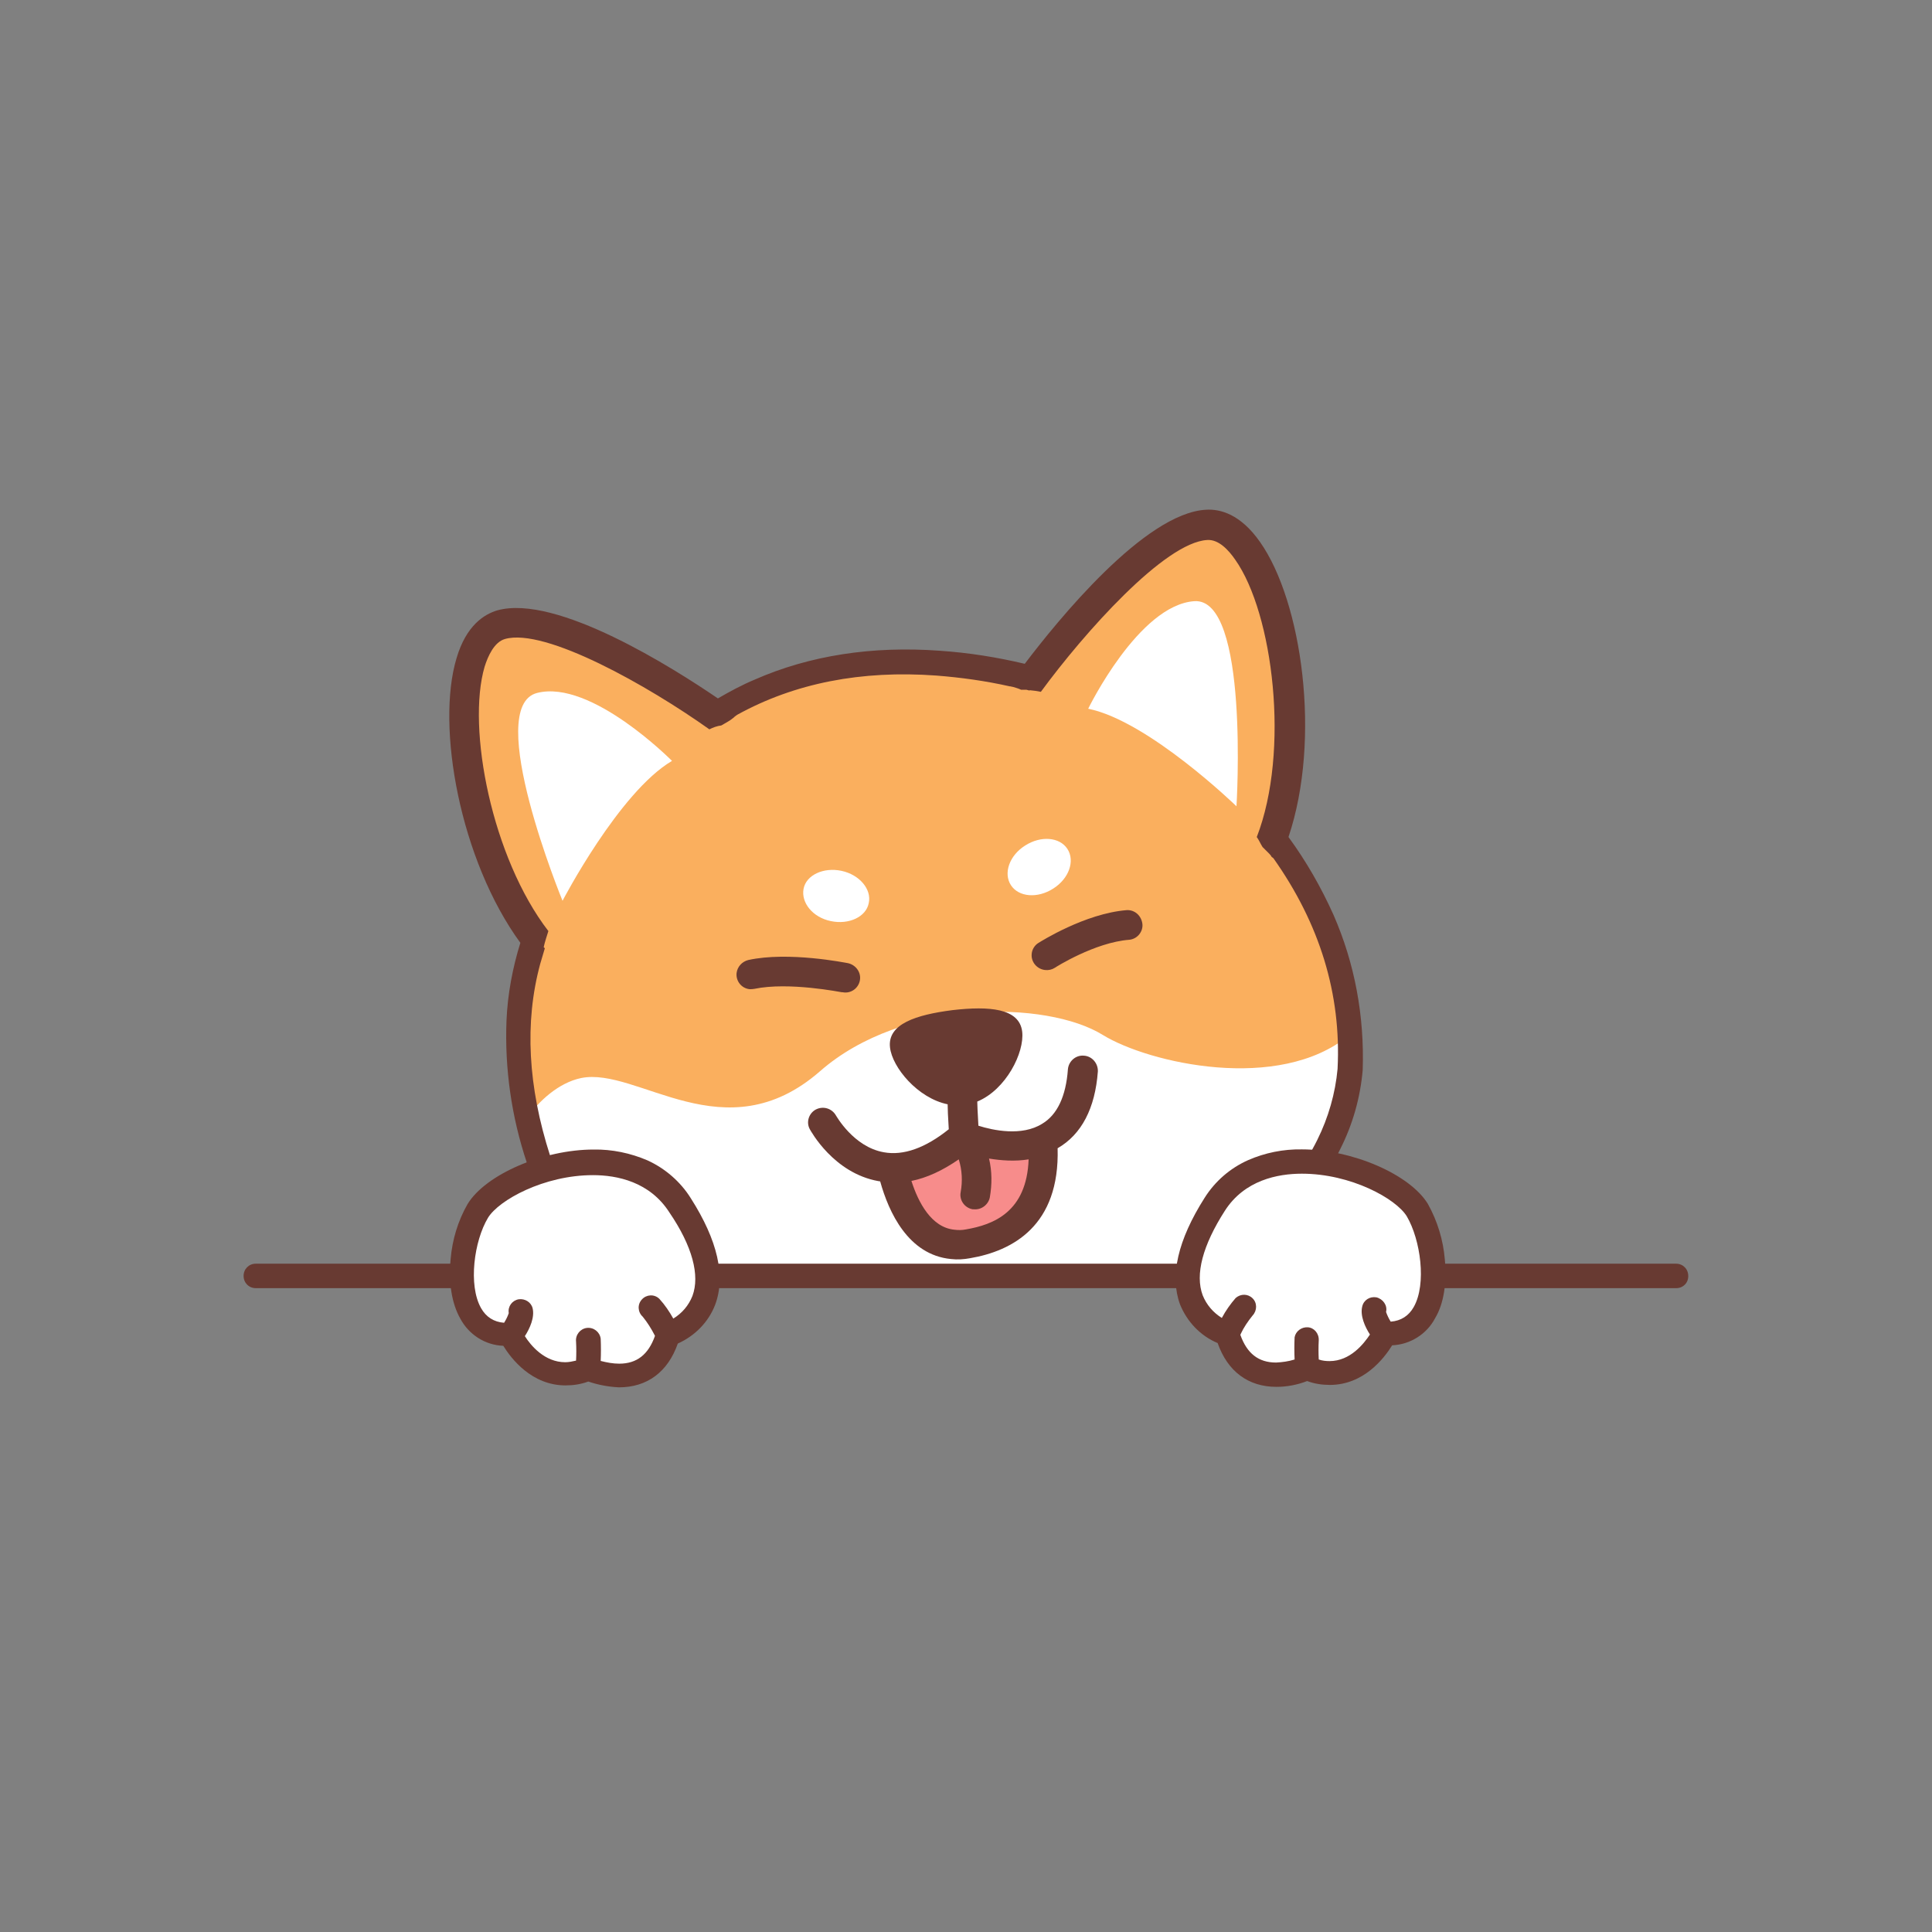 <?xml version="1.0" encoding="utf-8"?>
<!-- Generator: Adobe Illustrator 24.0.0, SVG Export Plug-In . SVG Version: 6.00 Build 0)  -->
<svg version="1.1" id="Layer_1" xmlns="http://www.w3.org/2000/svg" xmlns:xlink="http://www.w3.org/1999/xlink" x="0px" y="0px"
	 viewBox="0 0 1200 1200" style="enable-background:new 0 0 1200 1200;" xml:space="preserve">
<rect x="0" y="0" width="1200" height="1200" fill="#808080" stroke="none"/>
<style type="text/css">
	.st0{fill:#BE9A71;}
	.st1{fill:#D9A993;}
	.st2{fill:#683A32;}
	.st3{fill:#FFFFFF;}
	.st4{fill:#F78C8B;}
	.st5{fill:#1D1D1B;}
	.st6{fill:#FDAC49;}
	.st7{fill:#191919;}
	.st8{fill:#333333;}
	.st9{fill:#14192C;}
	.st10{fill:#3E3D4F;}
	.st11{fill:#A15225;}
	.st12{fill:#895834;}
	.st13{fill:#1A0A14;}
	.st14{fill:#672E28;}
	.st15{fill:#111B1D;}
	.st16{fill:#EBEBEB;}
	.st17{fill:#494859;}
	.st18{fill:#2F2627;}
	.st19{fill:#C7B6AC;}
	.st20{fill:#E2D9D4;}
	.st21{fill:#D6CDCA;}
	.st22{fill:#674043;}
	.st23{fill:#3D3834;}
	.st24{fill:#E4DACE;}
	.st25{fill:#554E46;}
	.st26{fill:#E8E8E8;}
	.st27{fill:#AEE9FA;}
	.st28{fill:#4D4D4D;}
	.st29{fill:#FDFDFD;}
	.st30{fill:#FAAF5E;}
	.st31{fill:#F8FCFC;}
	.st32{fill:#DBCFB5;}
	.st33{fill:#6D6D6D;}
	.st34{fill:#C69C6D;}
	.st35{fill:#F0B965;}
	.st36{fill:#DA7B45;}
	.st37{fill:#FAE7D6;}
	.st38{fill:#FDF8F2;}
	.st39{fill:#E2C4AA;}
	.st40{fill:#BC8571;}
	.st41{fill:#2F322A;}
	.st42{fill:#444741;}
	.st43{fill:#46282D;}
	.st44{fill:#986858;}
	.st45{fill:#F0C7A2;}
	.st46{fill:#FCE9C8;}
	.st47{fill:#808080;}
	.st48{fill:#4E4E4E;}
	.st49{fill:#E8CBA9;}
	.st50{fill:#956B50;}
</style>
<g>
	<path class="st3" d="M709.3,446.4c0,0-222.9-116.9-340.3,76.4c0,0-76.6,67.1-34.8,197.1c20.8,74.7,81.6,76.6,81.6,76.6l324.6-7.2
		c95.2-37.7,97.6-125.3,97.6-125.3C845.6,524.9,709.3,446.4,709.3,446.4z"/>
	<path class="st30" d="M789.7,518.7c24.1-75.2-0.5-194.8-40.3-192.8c-35.6,1.9-92.1,74-108.4,95.7C587.4,408,511,401.3,443.7,443.8
		c-22.7-15.5-98.6-65.4-132.7-55.8c-38.7,10.7-26.7,131.5,21,194.3c-9.8,27.9-15,65.4-4.8,112.4c7.2-10.7,19.8-22.2,33.7-25.1
		c35.1-7.2,89.3,47.5,148.5-4.3c51.3-44.9,140.6-44.2,175.7-22.4c28.4,17.4,109.3,36,152.7,0.2C835.8,592.5,814.3,550.7,789.7,518.7
		z"/>
	<path class="st3" d="M741.8,373.4c-34.6,2.4-65.9,66.8-65.9,66.8c37.5,7.6,92.1,60.6,92.1,60.6S776.1,371,741.8,373.4z"/>
	<path class="st2" d="M828.2,568.1c-7.6-16.9-16.9-33.2-27.9-48.2c20.5-60.9,8.4-146.3-17.7-183.3c-12.2-17.4-24.8-20.5-33.4-20
		c-38.2,1.9-92.6,69.2-112.7,95.7c-17.4-4.1-34.8-6.9-52.7-8.1c-42-3.1-80.9,2.9-115,17.9c-7.9,3.3-15.5,7.4-22.9,11.7
		c-27.7-18.9-100.2-64.9-137-54.7c-8.1,2.4-19.3,9.3-25.3,29.6c-12.9,42.5,2.1,125.5,39.6,176.9c-4.8,15.5-7.9,31.7-8.6,48.2
		c-1.2,29.8,3.1,59.9,12.6,88.3c11.5,40.8,35.1,62.1,52.7,72.8c11.2,6.9,23.9,11.5,37,13.4h0.7c4.3,0,7.6-3.6,7.4-7.6
		c0-3.8-2.9-6.9-6.7-7.4c-10.7-1.7-21.2-5.5-30.5-11.2c-22.4-13.4-37.9-34.8-46.1-64v-0.2c-13.8-43-16-82.8-6.2-119.1l0,0
		c1-3.3,1.9-6.4,2.9-9.8l-0.7-0.7c0.7-3.3,1.9-6.7,2.9-10c-35.1-45.6-50.8-126-39.6-164.2c2.1-6.7,6-15.3,12.6-17.2
		c25.1-7.2,89.5,29.4,127,56.1c2.4-1.2,4.8-2.1,7.4-2.4l3.3-1.9c1.2-0.7,2.4-1.4,3.6-2.4l0.7-0.5c0.2-0.2,0.5-0.5,0.5-0.5
		c0.7-0.5,1.2-1,1.9-1.4c35.6-19.6,76.9-27.7,123.6-24.3c15.3,1.2,30.5,3.3,45.6,6.7c0.2,0,0.7,0,1.2,0.2l1,0.2
		c1.7,0.5,3.3,1,4.8,1.7h3.3l1.9,0.5l0.2-0.2c2.4,0.2,4.5,0.5,6.9,1c27-36.8,76.9-92.8,103.3-94.3c7.2-0.5,13.4,6.4,17.4,12.2
		c23.6,33.4,34.1,118.9,13.4,172.3c1,1.4,1.9,3.1,2.6,4.5l1,1.7c0.7,0.7,1.2,1.2,1.9,1.9c0.7,0.7,1.7,1.7,2.4,2.4
		c0.7,0.7,1,1.2,1.4,1.9l1,0.7c28.9,40.8,42.2,84.5,39.9,130.6v0.2c-1.4,15.3-5.7,30.3-12.6,44.2c-15.8,32-42.7,55.6-80.2,70.4
		c-4.1,1.4-6,5.7-4.5,9.8c1.4,4.1,5.7,6,9.8,4.5c0.2,0,0.2-0.2,0.5-0.2c21.5-8.4,41.1-20.5,58-36.5c12.6-12.2,22.9-26.3,30.5-42
		c7.9-15.5,12.6-32.2,14.1-49.4C847.5,631.1,841.5,598.4,828.2,568.1z"/>
	<path class="st4" d="M552.5,714.9c0,0,0,1,0.2,2.6c1.7,11.9,11.5,61.6,48.7,55.4c42.2-7.2,51.1-37.9,45.1-74.9l-50.4,3.8
		L552.5,714.9z"/>
	<path class="st3" d="M333.6,430.4c-33.7,8.6,15.8,129.1,15.8,129.1s35.1-67.5,68-86.9C417.4,472.7,367.3,421.8,333.6,430.4z"/>
	<path class="st3" d="M511.5,697.2c0,0,30.8,57.3,87.4,8.6c0,0,68.5,29.1,73.7-41.1"/>
	<path class="st2" d="M699.8,565.3c-26,2.1-53.5,19.6-54.7,20.3c-2.4,1.4-4.1,4.1-4.3,6.9c-0.5,5,3.3,9.5,8.4,10
		c2.1,0.2,4.1-0.2,6-1.4c0.2-0.2,24.8-15.8,46.3-17.4c4.8-0.5,8.4-4.8,8.1-9.5C709.1,568.8,704.8,565,699.8,565.3z"/>
	<path class="st2" d="M526.5,598.2c-1.4-0.2-36.8-7.4-61.8-1.9c-3.8,1-6.7,4.1-7.2,8.1c-0.5,5,3.1,9.5,8.1,10c1,0,1.9,0,2.9-0.2
		c21.5-4.5,53.9,2.1,54.4,2.1c0.2,0,0.2,0,0.5,0c5,1,9.8-2.4,10.7-7.4S531.5,599.2,526.5,598.2z"/>
	<path class="st2" d="M681.9,665.5c0.2-5-3.6-9.5-8.6-9.8c-5-0.5-9.5,3.3-10,8.4c-1.2,16.9-6.7,28.4-16,33.9
		c-12.6,7.9-30.5,4.1-39.6,1.2c-0.5-8.6-0.7-13.6-0.7-15c17.9-7.4,29.4-30.5,27.9-43.4c-1.7-14.6-20.5-16-43.2-13.4
		c-22.7,2.9-40.6,8.6-38.9,23.2c1.4,12.4,17.2,31.5,35.8,35.3c0,2.6,0.2,7.6,0.7,15.5c-14.6,11.7-28.2,16.5-40.3,14.3
		c-18.9-3.3-29.6-22.7-29.8-22.9c-2.6-4.5-8.1-6-12.6-3.6c-4.3,2.4-6,7.9-3.6,12.2c0.7,1.2,14.8,27.2,42.5,32.2c0.5,0,1,0.2,1.2,0.2
		c5.3,19.1,17.4,45.6,43.9,48.2c4.1,0.5,8.1,0.2,11.9-0.5c26.5-4.5,55.8-20.3,54.4-68.3C671.8,704.6,680.2,688.4,681.9,665.5z
		 M600,763.6c-2.4,0.5-4.8,0.5-7.2,0.2c-14.3-1.4-22.4-16.9-26.7-30.3c9.5-1.9,19.3-6.4,29.4-13.4c2.1,6.7,2.4,13.6,1.2,20.3
		c-1,5,2.4,9.8,7.4,10.7l0,0h0.7c4.8,0.5,9.1-2.9,10-7.4c1.4-8.1,1.4-16.2-0.5-24.1c7.4,1.2,16,1.9,24.6,0.5
		C637.7,752.9,616.9,760.7,600,763.6z"/>
	<path class="st3" d="M663,527.3c-4.8-7.4-16.5-8.4-26.3-2.1c-9.8,6.2-13.6,17.2-8.8,24.6s16.5,8.4,26.3,2.1
		C664,545.7,667.8,534.7,663,527.3z"/>
	<path class="st3" d="M522.7,540.9c-11.2-2.4-22,2.6-23.6,11.2s5.7,17.7,16.9,20c11.2,2.4,22-2.6,23.6-11.2
		C541.5,552.4,533.9,543.3,522.7,540.9z"/>
	<path class="st2" d="M1041.1,800.1H158.9c-4.3,0-7.6-3.3-7.6-7.6s3.3-7.6,7.6-7.6h882.1c4.3,0,7.6,3.3,7.6,7.6
		C1048.7,796.8,1045.4,800.1,1041.1,800.1z"/>
	<path class="st3" d="M422.7,748.3c41.8,65.6-7.9,80.4-7.9,80.4c-11,39.1-49.4,21.2-49.4,21.2c-32.2,13.1-48.2-21.5-48.2-21.5
		c-38.2,1.4-34.1-54.2-20.3-76.9C311.9,727.3,391.9,700.3,422.7,748.3z"/>
	<path class="st2" d="M429.1,744.3c-6.4-10.3-16-18.6-27-23.6c-10.5-4.5-22-6.9-33.4-6.7c-31.3,0-67.1,15.5-78.3,33.9
		c-6,10.5-9.5,22.2-10.5,34.1c-1.4,14.6,0.7,27.7,6,37c5.3,10,15.5,16.5,26.7,16.9c5,8.1,17.7,24.6,38.7,24.6
		c4.8,0,9.5-0.7,14.1-2.4c6.2,2.1,12.6,3.3,19.1,3.6c17.4,0,30.3-9.5,36.5-27.2c10.7-4.8,19.1-13.4,23.2-24.1
		C450.8,792.7,445.8,770.5,429.1,744.3z M430.1,804.9c-2.4,6-6.4,10.7-11.9,14.1c-2.4-4.3-5.3-8.6-8.6-12.2l-0.2-0.2
		c-3.1-2.9-7.9-2.6-10.7,0.5c-2.9,3.1-2.6,7.9,0.5,10.7c2.9,3.6,5.3,7.4,7.4,11.5c0,0.2,0.2,0.2,0.2,0.5
		c-4.1,11.5-11.2,17.2-22.2,17.2c-3.8,0-7.6-0.7-11.5-1.7c0.2-4.5,0.2-9.3,0-13.8c-0.5-4.1-4.3-7.2-8.6-6.7
		c-4.1,0.5-7.2,4.3-6.7,8.6c0.2,3.8,0.2,7.9,0,11.7c-2.1,0.5-4.5,1-6.7,1c-12.9,0-21.5-10.5-25.1-16.2c3.1-4.8,6.2-11.7,4.8-17.4
		c-1-3.8-4.8-6-8.6-5.5c-4.1,0.7-6.9,4.5-6.2,8.6c-0.7,2.1-1.7,4.1-2.9,6c-6.4-0.5-11.2-3.6-14.3-9.1c-8.1-14.3-4.3-41.8,4.3-56.1
		c6.7-11,34.8-26.5,65.2-26.5c15,0,35.3,4.1,47.5,23.2C430.1,774.1,434.8,792.2,430.1,804.9z"/>
	<path class="st3" d="M754.7,748.3c-41.8,65.6,7.9,80.4,7.9,80.4c11,39.1,49.2,21.2,49.2,21.2c32.2,13.1,48.2-21.5,48.2-21.5
		c38.2,1.4,34.1-54.2,20.3-76.9C865.4,727.3,785.2,700.3,754.7,748.3z"/>
	<path class="st2" d="M897.4,782.2c-1-11.9-4.5-23.6-10.5-34.4c-11.2-18.4-47-33.9-78.3-33.9c-11.5-0.2-22.9,2.1-33.4,6.7
		c-11.2,5-20.5,13.1-27,23.4c-16.7,26.3-21.7,48.5-15.3,66.1c4.3,10.7,12.6,19.6,23.4,24.1c6.2,17.7,19.1,27.2,36.5,27.2
		c6.4,0,12.9-1.2,19.1-3.6c4.5,1.7,9.3,2.4,14.1,2.4c21,0,33.7-16.5,38.7-24.6c11.2-0.5,21.5-6.9,26.7-16.9
		C896.7,809.9,898.8,796.8,897.4,782.2z M878.1,811.8c-3.1,5.5-7.9,8.6-14.3,9.1c-1.2-1.9-2.1-3.8-2.9-6c1-4.1-1.9-8.1-6-9.1
		c-4.1-0.7-7.9,1.7-8.8,5.7c-1.4,5.7,1.7,12.6,4.8,17.4c-3.8,5.7-12.2,16.5-25.1,16.5c-2.1,0-4.5-0.2-6.7-1c-0.2-4.1-0.2-7.9,0-11.9
		c0.2-4.3-2.9-7.9-6.9-8.1c-3.8-0.2-7.4,2.4-8.1,6.2c-0.2,4.5-0.2,9.3,0,13.8c-3.8,1.2-7.6,1.7-11.5,1.9c-11,0-18.1-5.7-22.2-17.2
		c0-0.2,0.2-0.2,0.2-0.5c1.9-4.1,4.5-7.9,7.4-11.5c2.9-3.1,2.9-7.9,0-10.7c-2.9-2.9-7.4-2.9-10.5-0.2c-3.3,3.8-6.2,7.9-8.6,12.4
		c-5.3-3.3-9.5-8.1-11.9-14.1c-4.8-12.9,0-31,13.8-52.5C773,733,793.6,729,808.6,729c30.5,0,58.5,15.5,65.2,26.5
		C882.3,770,886.2,797.5,878.1,811.8z"/>
</g>
</svg>
